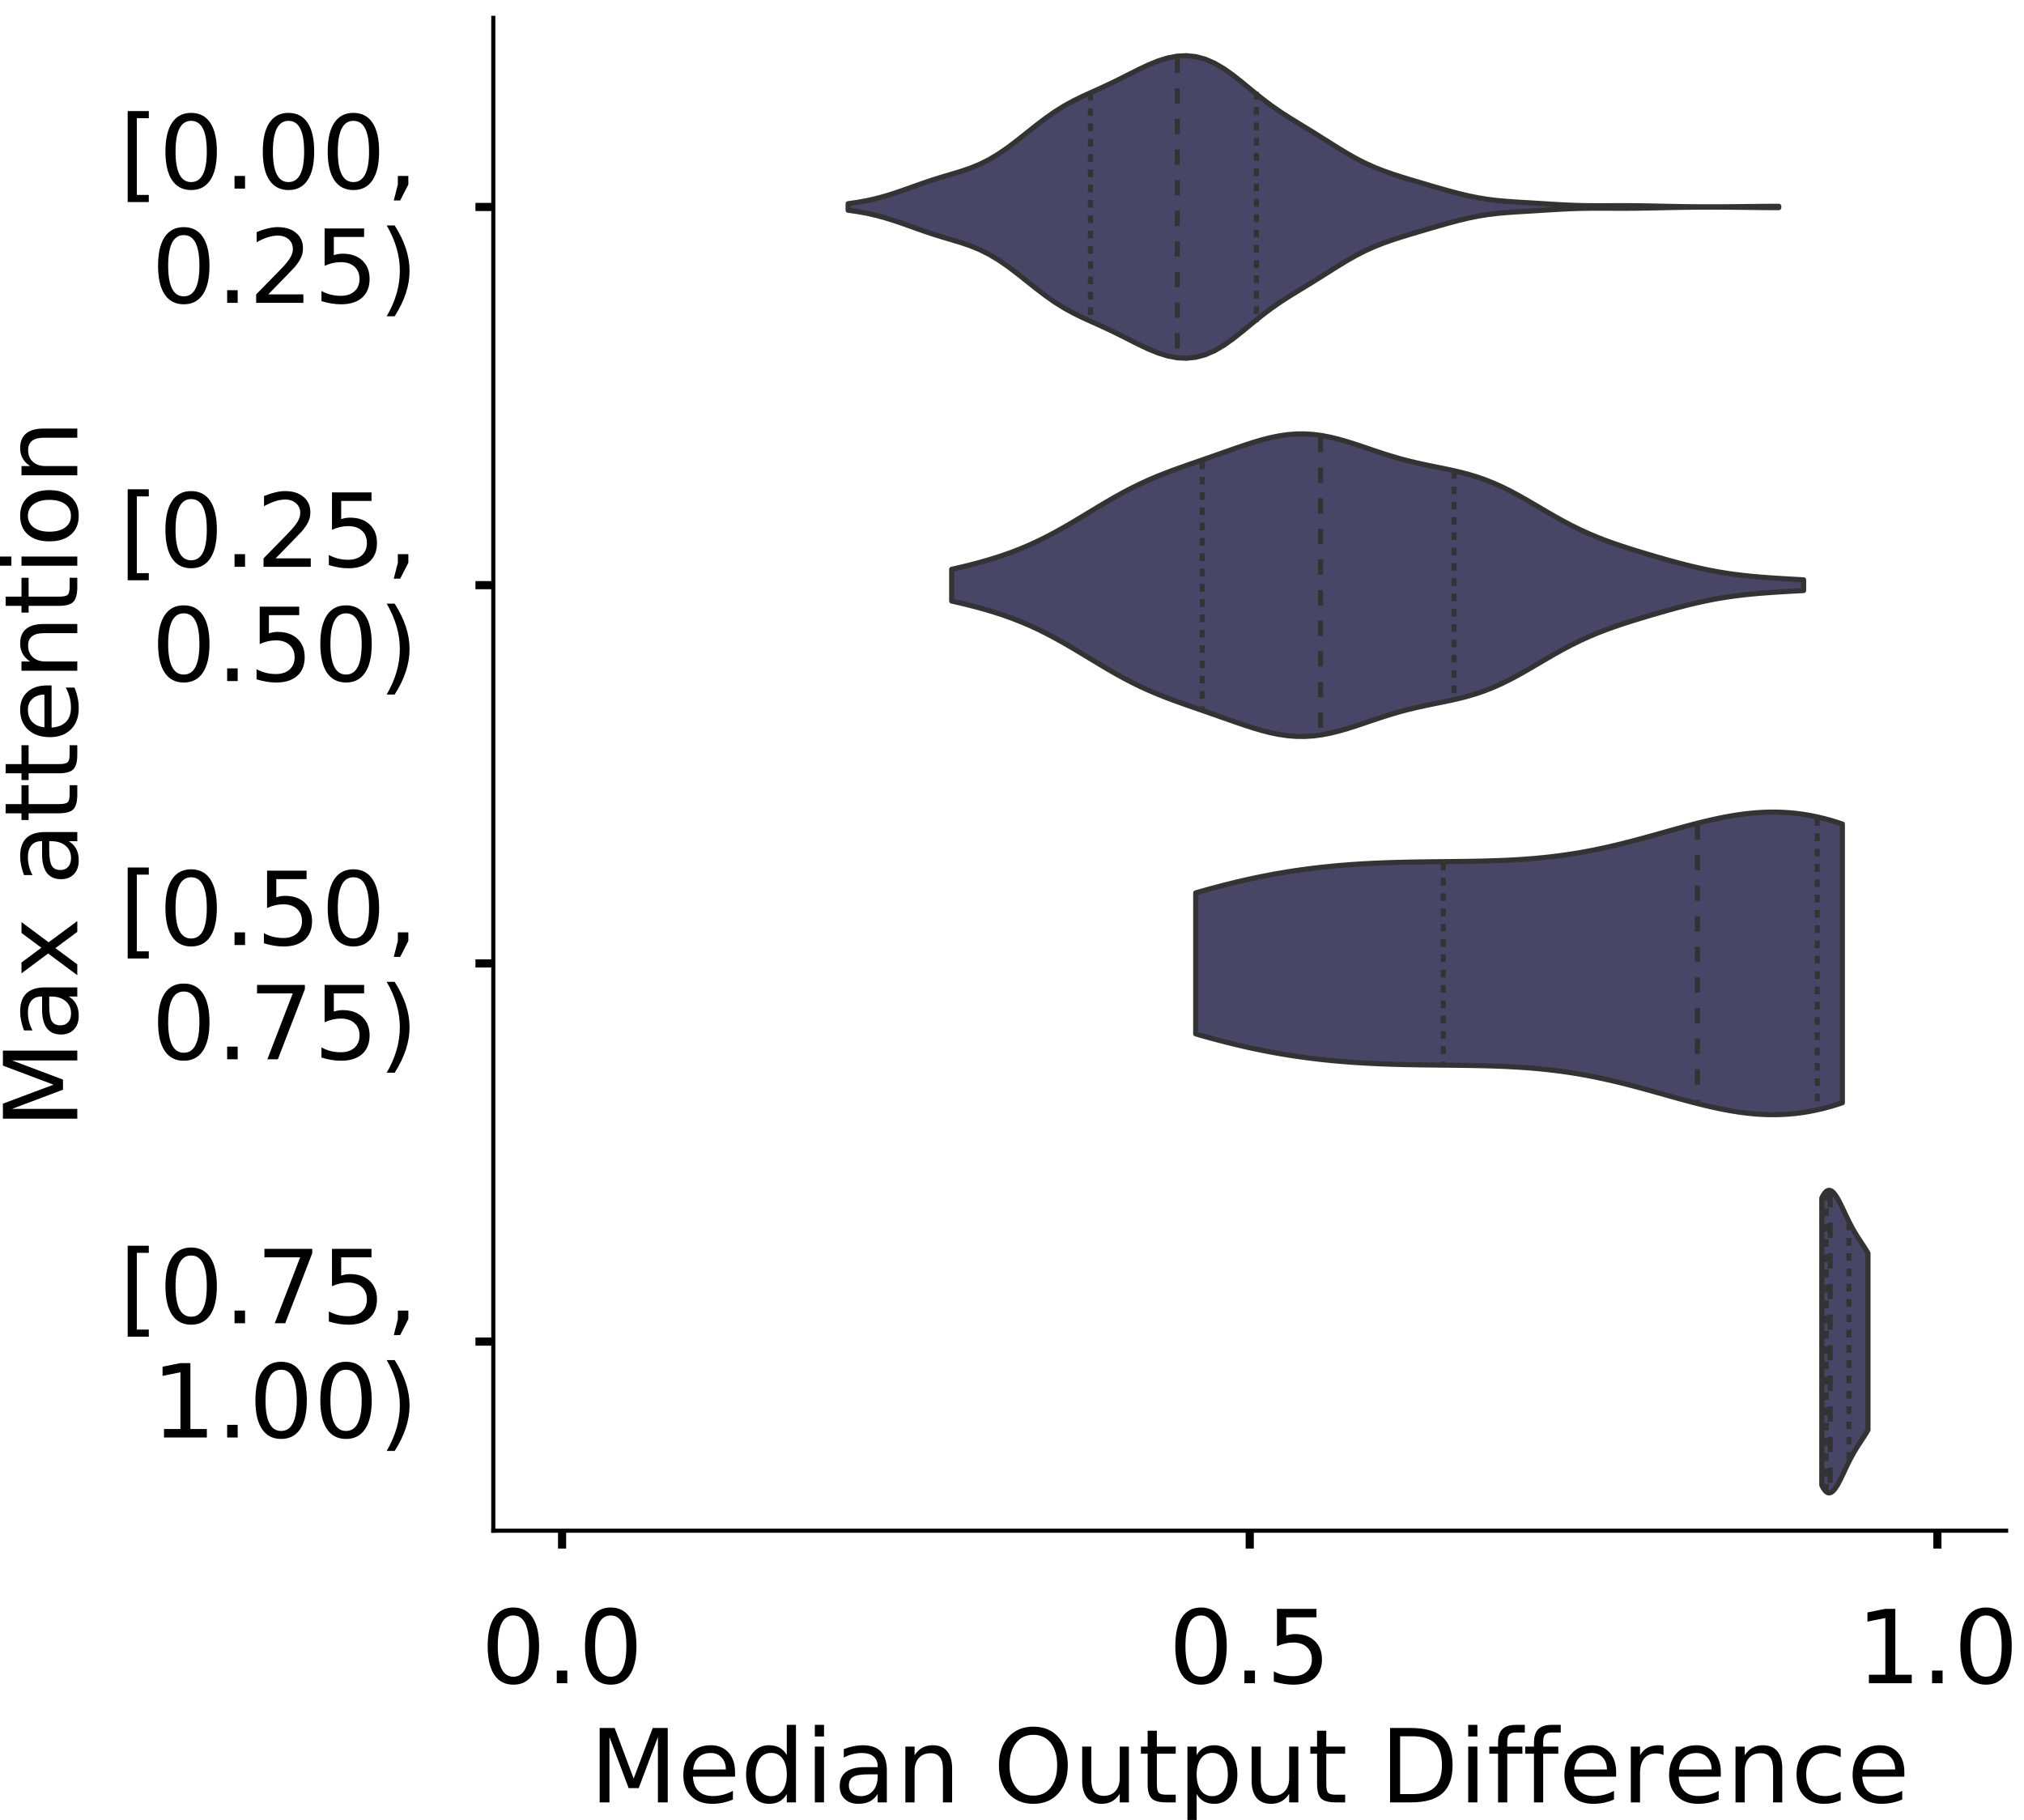 <?xml version="1.0" encoding="utf-8" standalone="no"?>
<!DOCTYPE svg PUBLIC "-//W3C//DTD SVG 1.1//EN"
  "http://www.w3.org/Graphics/SVG/1.1/DTD/svg11.dtd">
<!-- Created with matplotlib (https://matplotlib.org/) -->
<svg height="356.753pt" version="1.1" viewBox="0 0 396.753 356.753" width="396.753pt" xmlns="http://www.w3.org/2000/svg" xmlns:xlink="http://www.w3.org/1999/xlink">
 <defs>
  <style type="text/css">
*{stroke-linecap:butt;stroke-linejoin:round;}
  </style>
 </defs>
 <g id="figure_1">
  <g id="patch_1">
   <path d="M 0 356.753 
L 396.753 356.753 
L 396.753 0 
L 0 0 
z
" style="fill:#ffffff;"/>
  </g>
  <g id="axes_1">
   <g id="patch_2">
    <path d="M 96.7 300.053 
L 393.253 300.053 
L 393.253 3.5 
L 96.7 3.5 
z
" style="fill:#ffffff;"/>
   </g>
   <g id="PolyCollection_1">
    <defs>
     <path d="M 166.25 -315.54 
L 166.25 -316.828 
L 168.092 -317.089 
L 169.935 -317.425 
L 171.778 -317.843 
L 173.621 -318.346 
L 175.463 -318.924 
L 177.306 -319.559 
L 179.149 -320.219 
L 180.992 -320.872 
L 182.835 -321.491 
L 184.677 -322.065 
L 186.52 -322.609 
L 188.363 -323.166 
L 190.206 -323.794 
L 192.048 -324.549 
L 193.891 -325.473 
L 195.734 -326.578 
L 197.577 -327.848 
L 199.42 -329.243 
L 201.262 -330.704 
L 203.105 -332.169 
L 204.948 -333.573 
L 206.791 -334.864 
L 208.633 -336.013 
L 210.476 -337.021 
L 212.319 -337.918 
L 214.162 -338.756 
L 216.005 -339.587 
L 217.847 -340.45 
L 219.69 -341.356 
L 221.533 -342.29 
L 223.376 -343.214 
L 225.218 -344.077 
L 227.061 -344.823 
L 228.904 -345.396 
L 230.747 -345.747 
L 232.59 -345.839 
L 234.432 -345.645 
L 236.275 -345.147 
L 238.118 -344.345 
L 239.961 -343.262 
L 241.803 -341.947 
L 243.646 -340.482 
L 245.489 -338.962 
L 247.332 -337.474 
L 249.175 -336.081 
L 251.017 -334.8 
L 252.86 -333.614 
L 254.703 -332.481 
L 256.546 -331.358 
L 258.388 -330.217 
L 260.231 -329.055 
L 262.074 -327.893 
L 263.917 -326.769 
L 265.76 -325.721 
L 267.602 -324.778 
L 269.445 -323.949 
L 271.288 -323.223 
L 273.131 -322.579 
L 274.973 -321.989 
L 276.816 -321.428 
L 278.659 -320.881 
L 280.502 -320.339 
L 282.344 -319.805 
L 284.187 -319.286 
L 286.03 -318.799 
L 287.873 -318.361 
L 289.716 -317.987 
L 291.558 -317.687 
L 293.401 -317.459 
L 295.244 -317.29 
L 297.087 -317.161 
L 298.929 -317.048 
L 300.772 -316.938 
L 302.615 -316.822 
L 304.458 -316.707 
L 306.301 -316.601 
L 308.143 -316.517 
L 309.986 -316.461 
L 311.829 -316.433 
L 313.672 -316.428 
L 315.514 -316.434 
L 317.357 -316.441 
L 319.2 -316.438 
L 321.043 -316.423 
L 322.886 -316.394 
L 324.728 -316.357 
L 326.571 -316.316 
L 328.414 -316.279 
L 330.257 -316.248 
L 332.099 -316.227 
L 333.942 -316.215 
L 335.785 -316.213 
L 337.628 -316.22 
L 339.471 -316.235 
L 341.313 -316.255 
L 343.156 -316.277 
L 344.999 -316.297 
L 346.842 -316.311 
L 348.684 -316.316 
L 348.684 -316.052 
L 348.684 -316.052 
L 346.842 -316.057 
L 344.999 -316.071 
L 343.156 -316.092 
L 341.313 -316.114 
L 339.471 -316.134 
L 337.628 -316.148 
L 335.785 -316.155 
L 333.942 -316.153 
L 332.099 -316.142 
L 330.257 -316.12 
L 328.414 -316.09 
L 326.571 -316.052 
L 324.728 -316.012 
L 322.886 -315.974 
L 321.043 -315.946 
L 319.2 -315.93 
L 317.357 -315.928 
L 315.514 -315.934 
L 313.672 -315.94 
L 311.829 -315.935 
L 309.986 -315.907 
L 308.143 -315.851 
L 306.301 -315.767 
L 304.458 -315.662 
L 302.615 -315.546 
L 300.772 -315.431 
L 298.929 -315.32 
L 297.087 -315.208 
L 295.244 -315.078 
L 293.401 -314.909 
L 291.558 -314.681 
L 289.716 -314.381 
L 287.873 -314.007 
L 286.03 -313.569 
L 284.187 -313.082 
L 282.344 -312.564 
L 280.502 -312.029 
L 278.659 -311.487 
L 276.816 -310.94 
L 274.973 -310.38 
L 273.131 -309.789 
L 271.288 -309.145 
L 269.445 -308.419 
L 267.602 -307.59 
L 265.76 -306.647 
L 263.917 -305.599 
L 262.074 -304.475 
L 260.231 -303.313 
L 258.388 -302.151 
L 256.546 -301.01 
L 254.703 -299.888 
L 252.86 -298.755 
L 251.017 -297.569 
L 249.175 -296.288 
L 247.332 -294.894 
L 245.489 -293.407 
L 243.646 -291.886 
L 241.803 -290.421 
L 239.961 -289.107 
L 238.118 -288.023 
L 236.275 -287.222 
L 234.432 -286.724 
L 232.59 -286.529 
L 230.747 -286.621 
L 228.904 -286.973 
L 227.061 -287.545 
L 225.218 -288.291 
L 223.376 -289.154 
L 221.533 -290.078 
L 219.69 -291.012 
L 217.847 -291.919 
L 216.005 -292.781 
L 214.162 -293.612 
L 212.319 -294.45 
L 210.476 -295.348 
L 208.633 -296.355 
L 206.791 -297.504 
L 204.948 -298.796 
L 203.105 -300.199 
L 201.262 -301.664 
L 199.42 -303.126 
L 197.577 -304.52 
L 195.734 -305.79 
L 193.891 -306.895 
L 192.048 -307.819 
L 190.206 -308.574 
L 188.363 -309.202 
L 186.52 -309.759 
L 184.677 -310.304 
L 182.835 -310.877 
L 180.992 -311.496 
L 179.149 -312.149 
L 177.306 -312.81 
L 175.463 -313.444 
L 173.621 -314.022 
L 171.778 -314.525 
L 169.935 -314.944 
L 168.092 -315.279 
L 166.25 -315.54 
z
" id="m27f3ce3fa9" style="stroke:#333333;"/>
    </defs>
    <g clip-path="url(#p03386707c7)">
     <use style="fill:#484566;stroke:#333333;" x="0" xlink:href="#m27f3ce3fa9" y="356.753"/>
    </g>
   </g>
   <g id="PolyCollection_2">
    <defs>
     <path d="M 186.551 -238.934 
L 186.551 -245.157 
L 188.238 -245.543 
L 189.925 -245.954 
L 191.612 -246.392 
L 193.298 -246.864 
L 194.985 -247.373 
L 196.672 -247.926 
L 198.359 -248.528 
L 200.046 -249.186 
L 201.733 -249.901 
L 203.42 -250.677 
L 205.107 -251.512 
L 206.793 -252.403 
L 208.48 -253.343 
L 210.167 -254.323 
L 211.854 -255.33 
L 213.541 -256.351 
L 215.228 -257.37 
L 216.915 -258.373 
L 218.602 -259.346 
L 220.289 -260.277 
L 221.975 -261.156 
L 223.662 -261.98 
L 225.349 -262.746 
L 227.036 -263.458 
L 228.723 -264.124 
L 230.41 -264.753 
L 232.097 -265.356 
L 233.784 -265.945 
L 235.47 -266.529 
L 237.157 -267.115 
L 238.844 -267.707 
L 240.531 -268.302 
L 242.218 -268.893 
L 243.905 -269.47 
L 245.592 -270.017 
L 247.279 -270.516 
L 248.965 -270.949 
L 250.652 -271.297 
L 252.339 -271.546 
L 254.026 -271.683 
L 255.713 -271.701 
L 257.4 -271.599 
L 259.087 -271.381 
L 260.774 -271.058 
L 262.46 -270.643 
L 264.147 -270.157 
L 265.834 -269.619 
L 267.521 -269.054 
L 269.208 -268.481 
L 270.895 -267.92 
L 272.582 -267.387 
L 274.269 -266.893 
L 275.955 -266.442 
L 277.642 -266.034 
L 279.329 -265.662 
L 281.016 -265.314 
L 282.703 -264.973 
L 284.39 -264.621 
L 286.077 -264.236 
L 287.764 -263.799 
L 289.451 -263.294 
L 291.137 -262.708 
L 292.824 -262.035 
L 294.511 -261.274 
L 296.198 -260.432 
L 297.885 -259.524 
L 299.572 -258.565 
L 301.259 -257.579 
L 302.946 -256.587 
L 304.632 -255.611 
L 306.319 -254.669 
L 308.006 -253.777 
L 309.693 -252.943 
L 311.38 -252.172 
L 313.067 -251.461 
L 314.754 -250.806 
L 316.441 -250.199 
L 318.127 -249.629 
L 319.814 -249.087 
L 321.501 -248.565 
L 323.188 -248.058 
L 324.875 -247.563 
L 326.562 -247.081 
L 328.249 -246.614 
L 329.936 -246.168 
L 331.622 -245.746 
L 333.309 -245.355 
L 334.996 -244.999 
L 336.683 -244.681 
L 338.37 -244.402 
L 340.057 -244.16 
L 341.744 -243.954 
L 343.431 -243.779 
L 345.117 -243.63 
L 346.804 -243.501 
L 348.491 -243.388 
L 350.178 -243.286 
L 351.865 -243.19 
L 353.552 -243.098 
L 353.552 -240.994 
L 353.552 -240.994 
L 351.865 -240.902 
L 350.178 -240.806 
L 348.491 -240.703 
L 346.804 -240.59 
L 345.117 -240.462 
L 343.431 -240.313 
L 341.744 -240.138 
L 340.057 -239.931 
L 338.37 -239.69 
L 336.683 -239.411 
L 334.996 -239.092 
L 333.309 -238.737 
L 331.622 -238.346 
L 329.936 -237.924 
L 328.249 -237.477 
L 326.562 -237.01 
L 324.875 -236.528 
L 323.188 -236.033 
L 321.501 -235.526 
L 319.814 -235.005 
L 318.127 -234.463 
L 316.441 -233.893 
L 314.754 -233.285 
L 313.067 -232.63 
L 311.38 -231.92 
L 309.693 -231.149 
L 308.006 -230.315 
L 306.319 -229.423 
L 304.632 -228.481 
L 302.946 -227.505 
L 301.259 -226.513 
L 299.572 -225.526 
L 297.885 -224.568 
L 296.198 -223.659 
L 294.511 -222.818 
L 292.824 -222.057 
L 291.137 -221.384 
L 289.451 -220.797 
L 287.764 -220.292 
L 286.077 -219.856 
L 284.39 -219.471 
L 282.703 -219.118 
L 281.016 -218.778 
L 279.329 -218.43 
L 277.642 -218.058 
L 275.955 -217.65 
L 274.269 -217.199 
L 272.582 -216.704 
L 270.895 -216.171 
L 269.208 -215.611 
L 267.521 -215.038 
L 265.834 -214.472 
L 264.147 -213.935 
L 262.46 -213.448 
L 260.774 -213.034 
L 259.087 -212.71 
L 257.4 -212.493 
L 255.713 -212.391 
L 254.026 -212.409 
L 252.339 -212.546 
L 250.652 -212.794 
L 248.965 -213.143 
L 247.279 -213.576 
L 245.592 -214.075 
L 243.905 -214.622 
L 242.218 -215.198 
L 240.531 -215.79 
L 238.844 -216.385 
L 237.157 -216.976 
L 235.47 -217.563 
L 233.784 -218.147 
L 232.097 -218.736 
L 230.41 -219.339 
L 228.723 -219.968 
L 227.036 -220.633 
L 225.349 -221.346 
L 223.662 -222.112 
L 221.975 -222.935 
L 220.289 -223.815 
L 218.602 -224.745 
L 216.915 -225.718 
L 215.228 -226.721 
L 213.541 -227.741 
L 211.854 -228.762 
L 210.167 -229.769 
L 208.48 -230.749 
L 206.793 -231.688 
L 205.107 -232.579 
L 203.42 -233.414 
L 201.733 -234.19 
L 200.046 -234.906 
L 198.359 -235.563 
L 196.672 -236.166 
L 194.985 -236.719 
L 193.298 -237.228 
L 191.612 -237.699 
L 189.925 -238.138 
L 188.238 -238.548 
L 186.551 -238.934 
z
" id="mb035ad2526" style="stroke:#333333;"/>
    </defs>
    <g clip-path="url(#p03386707c7)">
     <use style="fill:#484566;stroke:#333333;" x="0" xlink:href="#mb035ad2526" y="356.753"/>
    </g>
   </g>
   <g id="PolyCollection_3">
    <defs>
     <path d="M 234.388 -154.087 
L 234.388 -181.728 
L 235.669 -182.094 
L 236.949 -182.451 
L 238.23 -182.798 
L 239.51 -183.135 
L 240.79 -183.461 
L 242.071 -183.775 
L 243.351 -184.078 
L 244.632 -184.368 
L 245.912 -184.646 
L 247.193 -184.911 
L 248.473 -185.163 
L 249.753 -185.402 
L 251.034 -185.628 
L 252.314 -185.841 
L 253.595 -186.041 
L 254.875 -186.228 
L 256.156 -186.403 
L 257.436 -186.565 
L 258.716 -186.714 
L 259.997 -186.853 
L 261.277 -186.979 
L 262.558 -187.094 
L 263.838 -187.199 
L 265.119 -187.294 
L 266.399 -187.378 
L 267.679 -187.454 
L 268.96 -187.52 
L 270.24 -187.579 
L 271.521 -187.629 
L 272.801 -187.673 
L 274.082 -187.71 
L 275.362 -187.742 
L 276.642 -187.768 
L 277.923 -187.791 
L 279.203 -187.809 
L 280.484 -187.825 
L 281.764 -187.84 
L 283.045 -187.853 
L 284.325 -187.866 
L 285.605 -187.88 
L 286.886 -187.896 
L 288.166 -187.915 
L 289.447 -187.938 
L 290.727 -187.965 
L 292.008 -187.999 
L 293.288 -188.04 
L 294.568 -188.09 
L 295.849 -188.148 
L 297.129 -188.217 
L 298.41 -188.298 
L 299.69 -188.39 
L 300.971 -188.496 
L 302.251 -188.616 
L 303.531 -188.751 
L 304.812 -188.901 
L 306.092 -189.067 
L 307.373 -189.25 
L 308.653 -189.449 
L 309.934 -189.665 
L 311.214 -189.897 
L 312.494 -190.146 
L 313.775 -190.411 
L 315.055 -190.691 
L 316.336 -190.986 
L 317.616 -191.294 
L 318.897 -191.615 
L 320.177 -191.946 
L 321.457 -192.288 
L 322.738 -192.636 
L 324.018 -192.991 
L 325.299 -193.349 
L 326.579 -193.709 
L 327.86 -194.068 
L 329.14 -194.423 
L 330.42 -194.773 
L 331.701 -195.114 
L 332.981 -195.443 
L 334.262 -195.758 
L 335.542 -196.057 
L 336.823 -196.336 
L 338.103 -196.592 
L 339.383 -196.824 
L 340.664 -197.029 
L 341.944 -197.203 
L 343.225 -197.346 
L 344.505 -197.455 
L 345.786 -197.528 
L 347.066 -197.563 
L 348.346 -197.559 
L 349.627 -197.515 
L 350.907 -197.429 
L 352.188 -197.301 
L 353.468 -197.131 
L 354.749 -196.919 
L 356.029 -196.663 
L 357.309 -196.366 
L 358.59 -196.027 
L 359.87 -195.647 
L 361.151 -195.228 
L 361.151 -140.587 
L 361.151 -140.587 
L 359.87 -140.168 
L 358.59 -139.788 
L 357.309 -139.449 
L 356.029 -139.152 
L 354.749 -138.896 
L 353.468 -138.684 
L 352.188 -138.514 
L 350.907 -138.386 
L 349.627 -138.3 
L 348.346 -138.256 
L 347.066 -138.252 
L 345.786 -138.287 
L 344.505 -138.36 
L 343.225 -138.469 
L 341.944 -138.612 
L 340.664 -138.786 
L 339.383 -138.991 
L 338.103 -139.223 
L 336.823 -139.479 
L 335.542 -139.758 
L 334.262 -140.057 
L 332.981 -140.372 
L 331.701 -140.701 
L 330.42 -141.042 
L 329.14 -141.392 
L 327.86 -141.747 
L 326.579 -142.106 
L 325.299 -142.466 
L 324.018 -142.824 
L 322.738 -143.179 
L 321.457 -143.527 
L 320.177 -143.869 
L 318.897 -144.2 
L 317.616 -144.521 
L 316.336 -144.829 
L 315.055 -145.124 
L 313.775 -145.404 
L 312.494 -145.669 
L 311.214 -145.918 
L 309.934 -146.15 
L 308.653 -146.366 
L 307.373 -146.565 
L 306.092 -146.748 
L 304.812 -146.914 
L 303.531 -147.064 
L 302.251 -147.199 
L 300.971 -147.319 
L 299.69 -147.425 
L 298.41 -147.517 
L 297.129 -147.598 
L 295.849 -147.667 
L 294.568 -147.725 
L 293.288 -147.775 
L 292.008 -147.816 
L 290.727 -147.85 
L 289.447 -147.877 
L 288.166 -147.9 
L 286.886 -147.919 
L 285.605 -147.935 
L 284.325 -147.949 
L 283.045 -147.962 
L 281.764 -147.975 
L 280.484 -147.99 
L 279.203 -148.006 
L 277.923 -148.024 
L 276.642 -148.047 
L 275.362 -148.073 
L 274.082 -148.105 
L 272.801 -148.142 
L 271.521 -148.186 
L 270.24 -148.236 
L 268.96 -148.295 
L 267.679 -148.361 
L 266.399 -148.437 
L 265.119 -148.521 
L 263.838 -148.616 
L 262.558 -148.721 
L 261.277 -148.836 
L 259.997 -148.962 
L 258.716 -149.101 
L 257.436 -149.25 
L 256.156 -149.412 
L 254.875 -149.587 
L 253.595 -149.774 
L 252.314 -149.974 
L 251.034 -150.187 
L 249.753 -150.413 
L 248.473 -150.652 
L 247.193 -150.904 
L 245.912 -151.169 
L 244.632 -151.447 
L 243.351 -151.737 
L 242.071 -152.04 
L 240.79 -152.354 
L 239.51 -152.68 
L 238.23 -153.017 
L 236.949 -153.364 
L 235.669 -153.721 
L 234.388 -154.087 
z
" id="m7a7c56ed4d" style="stroke:#333333;"/>
    </defs>
    <g clip-path="url(#p03386707c7)">
     <use style="fill:#484566;stroke:#333333;" x="0" xlink:href="#m7a7c56ed4d" y="356.753"/>
    </g>
   </g>
   <g id="PolyCollection_4">
    <defs>
     <path d="M 357.117 -65.611 
L 357.117 -121.927 
L 357.208 -122.113 
L 357.3 -122.287 
L 357.391 -122.448 
L 357.483 -122.597 
L 357.574 -122.734 
L 357.666 -122.859 
L 357.757 -122.971 
L 357.849 -123.07 
L 357.94 -123.157 
L 358.032 -123.232 
L 358.123 -123.294 
L 358.215 -123.344 
L 358.306 -123.382 
L 358.398 -123.408 
L 358.489 -123.422 
L 358.581 -123.424 
L 358.672 -123.416 
L 358.764 -123.395 
L 358.855 -123.364 
L 358.946 -123.322 
L 359.038 -123.27 
L 359.129 -123.208 
L 359.221 -123.135 
L 359.312 -123.053 
L 359.404 -122.963 
L 359.495 -122.863 
L 359.587 -122.755 
L 359.678 -122.638 
L 359.77 -122.514 
L 359.861 -122.383 
L 359.953 -122.245 
L 360.044 -122.1 
L 360.136 -121.95 
L 360.227 -121.793 
L 360.319 -121.632 
L 360.41 -121.465 
L 360.502 -121.294 
L 360.593 -121.119 
L 360.684 -120.941 
L 360.776 -120.759 
L 360.867 -120.574 
L 360.959 -120.387 
L 361.05 -120.198 
L 361.142 -120.007 
L 361.233 -119.814 
L 361.325 -119.621 
L 361.416 -119.427 
L 361.508 -119.233 
L 361.599 -119.038 
L 361.691 -118.844 
L 361.782 -118.65 
L 361.874 -118.457 
L 361.965 -118.265 
L 362.057 -118.074 
L 362.148 -117.885 
L 362.24 -117.697 
L 362.331 -117.511 
L 362.422 -117.326 
L 362.514 -117.144 
L 362.605 -116.964 
L 362.697 -116.786 
L 362.788 -116.611 
L 362.88 -116.438 
L 362.971 -116.267 
L 363.063 -116.099 
L 363.154 -115.933 
L 363.246 -115.769 
L 363.337 -115.608 
L 363.429 -115.449 
L 363.52 -115.292 
L 363.612 -115.138 
L 363.703 -114.985 
L 363.795 -114.835 
L 363.886 -114.686 
L 363.978 -114.539 
L 364.069 -114.394 
L 364.16 -114.25 
L 364.252 -114.108 
L 364.343 -113.966 
L 364.435 -113.826 
L 364.526 -113.686 
L 364.618 -113.547 
L 364.709 -113.408 
L 364.801 -113.27 
L 364.892 -113.131 
L 364.984 -112.992 
L 365.075 -112.853 
L 365.167 -112.714 
L 365.258 -112.574 
L 365.35 -112.432 
L 365.441 -112.29 
L 365.533 -112.146 
L 365.624 -112.001 
L 365.716 -111.855 
L 365.807 -111.706 
L 365.898 -111.556 
L 365.99 -111.403 
L 366.081 -111.249 
L 366.173 -111.092 
L 366.173 -76.446 
L 366.173 -76.446 
L 366.081 -76.289 
L 365.99 -76.135 
L 365.898 -75.983 
L 365.807 -75.832 
L 365.716 -75.684 
L 365.624 -75.537 
L 365.533 -75.392 
L 365.441 -75.248 
L 365.35 -75.106 
L 365.258 -74.965 
L 365.167 -74.824 
L 365.075 -74.685 
L 364.984 -74.546 
L 364.892 -74.407 
L 364.801 -74.269 
L 364.709 -74.13 
L 364.618 -73.991 
L 364.526 -73.852 
L 364.435 -73.712 
L 364.343 -73.572 
L 364.252 -73.431 
L 364.16 -73.288 
L 364.069 -73.144 
L 363.978 -72.999 
L 363.886 -72.852 
L 363.795 -72.703 
L 363.703 -72.553 
L 363.612 -72.401 
L 363.52 -72.246 
L 363.429 -72.089 
L 363.337 -71.931 
L 363.246 -71.769 
L 363.154 -71.606 
L 363.063 -71.44 
L 362.971 -71.271 
L 362.88 -71.101 
L 362.788 -70.928 
L 362.697 -70.752 
L 362.605 -70.574 
L 362.514 -70.394 
L 362.422 -70.212 
L 362.331 -70.028 
L 362.24 -69.842 
L 362.148 -69.654 
L 362.057 -69.464 
L 361.965 -69.273 
L 361.874 -69.081 
L 361.782 -68.888 
L 361.691 -68.695 
L 361.599 -68.5 
L 361.508 -68.306 
L 361.416 -68.111 
L 361.325 -67.917 
L 361.233 -67.724 
L 361.142 -67.532 
L 361.05 -67.341 
L 360.959 -67.152 
L 360.867 -66.964 
L 360.776 -66.78 
L 360.684 -66.598 
L 360.593 -66.419 
L 360.502 -66.244 
L 360.41 -66.073 
L 360.319 -65.907 
L 360.227 -65.745 
L 360.136 -65.589 
L 360.044 -65.438 
L 359.953 -65.293 
L 359.861 -65.155 
L 359.77 -65.024 
L 359.678 -64.9 
L 359.587 -64.784 
L 359.495 -64.676 
L 359.404 -64.576 
L 359.312 -64.485 
L 359.221 -64.403 
L 359.129 -64.331 
L 359.038 -64.268 
L 358.946 -64.216 
L 358.855 -64.174 
L 358.764 -64.143 
L 358.672 -64.123 
L 358.581 -64.114 
L 358.489 -64.116 
L 358.398 -64.13 
L 358.306 -64.156 
L 358.215 -64.194 
L 358.123 -64.244 
L 358.032 -64.307 
L 357.94 -64.381 
L 357.849 -64.468 
L 357.757 -64.568 
L 357.666 -64.68 
L 357.574 -64.804 
L 357.483 -64.941 
L 357.391 -65.09 
L 357.3 -65.252 
L 357.208 -65.425 
L 357.117 -65.611 
z
" id="m90b2c6c4c2" style="stroke:#333333;"/>
    </defs>
    <g clip-path="url(#p03386707c7)">
     <use style="fill:#484566;stroke:#333333;" x="0" xlink:href="#m90b2c6c4c2" y="356.753"/>
    </g>
   </g>
   <g id="patch_3">
    <path clip-path="url(#p03386707c7)" d="M 110.18 40.569 
L 110.18 40.569 
L 110.18 40.569 
L 110.18 40.569 
z
" style="fill:#484566;stroke:#333333;stroke-linejoin:miter;stroke-width:0.5;"/>
   </g>
   <g id="matplotlib.axis_1">
    <g id="xtick_1">
     <g id="line2d_1">
      <defs>
       <path d="M 0 0 
L 0 3.5 
" id="m6eb06bf47c" style="stroke:#000000;stroke-width:1.6;"/>
      </defs>
      <g>
       <use style="stroke:#000000;stroke-width:1.6;" x="110.18" xlink:href="#m6eb06bf47c" y="300.053"/>
      </g>
     </g>
     <g id="text_1">
      <!-- 0.0 -->
      <defs>
       <path d="M 31.781 66.406 
Q 24.172 66.406 20.328 58.906 
Q 16.5 51.422 16.5 36.375 
Q 16.5 21.391 20.328 13.891 
Q 24.172 6.391 31.781 6.391 
Q 39.453 6.391 43.281 13.891 
Q 47.125 21.391 47.125 36.375 
Q 47.125 51.422 43.281 58.906 
Q 39.453 66.406 31.781 66.406 
z
M 31.781 74.219 
Q 44.047 74.219 50.516 64.516 
Q 56.984 54.828 56.984 36.375 
Q 56.984 17.969 50.516 8.266 
Q 44.047 -1.422 31.781 -1.422 
Q 19.531 -1.422 13.062 8.266 
Q 6.594 17.969 6.594 36.375 
Q 6.594 54.828 13.062 64.516 
Q 19.531 74.219 31.781 74.219 
z
" id="DejaVuSans-48"/>
       <path d="M 10.688 12.406 
L 21 12.406 
L 21 0 
L 10.688 0 
z
" id="DejaVuSans-46"/>
      </defs>
      <g transform="translate(94.277 329.95)scale(0.2 -0.2)">
       <use xlink:href="#DejaVuSans-48"/>
       <use x="63.623" xlink:href="#DejaVuSans-46"/>
       <use x="95.41" xlink:href="#DejaVuSans-48"/>
      </g>
     </g>
    </g>
    <g id="xtick_2">
     <g id="line2d_2">
      <g>
       <use style="stroke:#000000;stroke-width:1.6;" x="244.977" xlink:href="#m6eb06bf47c" y="300.053"/>
      </g>
     </g>
     <g id="text_2">
      <!-- 0.5 -->
      <defs>
       <path d="M 10.797 72.906 
L 49.516 72.906 
L 49.516 64.594 
L 19.828 64.594 
L 19.828 46.734 
Q 21.969 47.469 24.109 47.828 
Q 26.266 48.188 28.422 48.188 
Q 40.625 48.188 47.75 41.5 
Q 54.891 34.812 54.891 23.391 
Q 54.891 11.625 47.562 5.094 
Q 40.234 -1.422 26.906 -1.422 
Q 22.312 -1.422 17.547 -0.641 
Q 12.797 0.141 7.719 1.703 
L 7.719 11.625 
Q 12.109 9.234 16.797 8.062 
Q 21.484 6.891 26.703 6.891 
Q 35.156 6.891 40.078 11.328 
Q 45.016 15.766 45.016 23.391 
Q 45.016 31 40.078 35.438 
Q 35.156 39.891 26.703 39.891 
Q 22.75 39.891 18.812 39.016 
Q 14.891 38.141 10.797 36.281 
z
" id="DejaVuSans-53"/>
      </defs>
      <g transform="translate(229.074 329.95)scale(0.2 -0.2)">
       <use xlink:href="#DejaVuSans-48"/>
       <use x="63.623" xlink:href="#DejaVuSans-46"/>
       <use x="95.41" xlink:href="#DejaVuSans-53"/>
      </g>
     </g>
    </g>
    <g id="xtick_3">
     <g id="line2d_3">
      <g>
       <use style="stroke:#000000;stroke-width:1.6;" x="379.774" xlink:href="#m6eb06bf47c" y="300.053"/>
      </g>
     </g>
     <g id="text_3">
      <!-- 1.0 -->
      <defs>
       <path d="M 12.406 8.297 
L 28.516 8.297 
L 28.516 63.922 
L 10.984 60.406 
L 10.984 69.391 
L 28.422 72.906 
L 38.281 72.906 
L 38.281 8.297 
L 54.391 8.297 
L 54.391 0 
L 12.406 0 
z
" id="DejaVuSans-49"/>
      </defs>
      <g transform="translate(363.871 329.95)scale(0.2 -0.2)">
       <use xlink:href="#DejaVuSans-49"/>
       <use x="63.623" xlink:href="#DejaVuSans-46"/>
       <use x="95.41" xlink:href="#DejaVuSans-48"/>
      </g>
     </g>
    </g>
    <g id="text_4">
     <!-- Median Output Difference -->
     <defs>
      <path d="M 9.812 72.906 
L 24.516 72.906 
L 43.109 23.297 
L 61.812 72.906 
L 76.516 72.906 
L 76.516 0 
L 66.891 0 
L 66.891 64.016 
L 48.094 14.016 
L 38.188 14.016 
L 19.391 64.016 
L 19.391 0 
L 9.812 0 
z
" id="DejaVuSans-77"/>
      <path d="M 56.203 29.594 
L 56.203 25.203 
L 14.891 25.203 
Q 15.484 15.922 20.484 11.062 
Q 25.484 6.203 34.422 6.203 
Q 39.594 6.203 44.453 7.469 
Q 49.312 8.734 54.109 11.281 
L 54.109 2.781 
Q 49.266 0.734 44.188 -0.344 
Q 39.109 -1.422 33.891 -1.422 
Q 20.797 -1.422 13.156 6.188 
Q 5.516 13.812 5.516 26.812 
Q 5.516 40.234 12.766 48.109 
Q 20.016 56 32.328 56 
Q 43.359 56 49.781 48.891 
Q 56.203 41.797 56.203 29.594 
z
M 47.219 32.234 
Q 47.125 39.594 43.094 43.984 
Q 39.062 48.391 32.422 48.391 
Q 24.906 48.391 20.391 44.141 
Q 15.875 39.891 15.188 32.172 
z
" id="DejaVuSans-101"/>
      <path d="M 45.406 46.391 
L 45.406 75.984 
L 54.391 75.984 
L 54.391 0 
L 45.406 0 
L 45.406 8.203 
Q 42.578 3.328 38.25 0.953 
Q 33.938 -1.422 27.875 -1.422 
Q 17.969 -1.422 11.734 6.484 
Q 5.516 14.406 5.516 27.297 
Q 5.516 40.188 11.734 48.094 
Q 17.969 56 27.875 56 
Q 33.938 56 38.25 53.625 
Q 42.578 51.266 45.406 46.391 
z
M 14.797 27.297 
Q 14.797 17.391 18.875 11.75 
Q 22.953 6.109 30.078 6.109 
Q 37.203 6.109 41.297 11.75 
Q 45.406 17.391 45.406 27.297 
Q 45.406 37.203 41.297 42.844 
Q 37.203 48.484 30.078 48.484 
Q 22.953 48.484 18.875 42.844 
Q 14.797 37.203 14.797 27.297 
z
" id="DejaVuSans-100"/>
      <path d="M 9.422 54.688 
L 18.406 54.688 
L 18.406 0 
L 9.422 0 
z
M 9.422 75.984 
L 18.406 75.984 
L 18.406 64.594 
L 9.422 64.594 
z
" id="DejaVuSans-105"/>
      <path d="M 34.281 27.484 
Q 23.391 27.484 19.188 25 
Q 14.984 22.516 14.984 16.5 
Q 14.984 11.719 18.141 8.906 
Q 21.297 6.109 26.703 6.109 
Q 34.188 6.109 38.703 11.406 
Q 43.219 16.703 43.219 25.484 
L 43.219 27.484 
z
M 52.203 31.203 
L 52.203 0 
L 43.219 0 
L 43.219 8.297 
Q 40.141 3.328 35.547 0.953 
Q 30.953 -1.422 24.312 -1.422 
Q 15.922 -1.422 10.953 3.297 
Q 6 8.016 6 15.922 
Q 6 25.141 12.172 29.828 
Q 18.359 34.516 30.609 34.516 
L 43.219 34.516 
L 43.219 35.406 
Q 43.219 41.609 39.141 45 
Q 35.062 48.391 27.688 48.391 
Q 23 48.391 18.547 47.266 
Q 14.109 46.141 10.016 43.891 
L 10.016 52.203 
Q 14.938 54.109 19.578 55.047 
Q 24.219 56 28.609 56 
Q 40.484 56 46.344 49.844 
Q 52.203 43.703 52.203 31.203 
z
" id="DejaVuSans-97"/>
      <path d="M 54.891 33.016 
L 54.891 0 
L 45.906 0 
L 45.906 32.719 
Q 45.906 40.484 42.875 44.328 
Q 39.844 48.188 33.797 48.188 
Q 26.516 48.188 22.312 43.547 
Q 18.109 38.922 18.109 30.906 
L 18.109 0 
L 9.078 0 
L 9.078 54.688 
L 18.109 54.688 
L 18.109 46.188 
Q 21.344 51.125 25.703 53.562 
Q 30.078 56 35.797 56 
Q 45.219 56 50.047 50.172 
Q 54.891 44.344 54.891 33.016 
z
" id="DejaVuSans-110"/>
      <path id="DejaVuSans-32"/>
      <path d="M 39.406 66.219 
Q 28.656 66.219 22.328 58.203 
Q 16.016 50.203 16.016 36.375 
Q 16.016 22.609 22.328 14.594 
Q 28.656 6.594 39.406 6.594 
Q 50.141 6.594 56.422 14.594 
Q 62.703 22.609 62.703 36.375 
Q 62.703 50.203 56.422 58.203 
Q 50.141 66.219 39.406 66.219 
z
M 39.406 74.219 
Q 54.734 74.219 63.906 63.938 
Q 73.094 53.656 73.094 36.375 
Q 73.094 19.141 63.906 8.859 
Q 54.734 -1.422 39.406 -1.422 
Q 24.031 -1.422 14.812 8.828 
Q 5.609 19.094 5.609 36.375 
Q 5.609 53.656 14.812 63.938 
Q 24.031 74.219 39.406 74.219 
z
" id="DejaVuSans-79"/>
      <path d="M 8.5 21.578 
L 8.5 54.688 
L 17.484 54.688 
L 17.484 21.922 
Q 17.484 14.156 20.5 10.266 
Q 23.531 6.391 29.594 6.391 
Q 36.859 6.391 41.078 11.031 
Q 45.312 15.672 45.312 23.688 
L 45.312 54.688 
L 54.297 54.688 
L 54.297 0 
L 45.312 0 
L 45.312 8.406 
Q 42.047 3.422 37.719 1 
Q 33.406 -1.422 27.688 -1.422 
Q 18.266 -1.422 13.375 4.438 
Q 8.5 10.297 8.5 21.578 
z
M 31.109 56 
z
" id="DejaVuSans-117"/>
      <path d="M 18.312 70.219 
L 18.312 54.688 
L 36.812 54.688 
L 36.812 47.703 
L 18.312 47.703 
L 18.312 18.016 
Q 18.312 11.328 20.141 9.422 
Q 21.969 7.516 27.594 7.516 
L 36.812 7.516 
L 36.812 0 
L 27.594 0 
Q 17.188 0 13.234 3.875 
Q 9.281 7.766 9.281 18.016 
L 9.281 47.703 
L 2.688 47.703 
L 2.688 54.688 
L 9.281 54.688 
L 9.281 70.219 
z
" id="DejaVuSans-116"/>
      <path d="M 18.109 8.203 
L 18.109 -20.797 
L 9.078 -20.797 
L 9.078 54.688 
L 18.109 54.688 
L 18.109 46.391 
Q 20.953 51.266 25.266 53.625 
Q 29.594 56 35.594 56 
Q 45.562 56 51.781 48.094 
Q 58.016 40.188 58.016 27.297 
Q 58.016 14.406 51.781 6.484 
Q 45.562 -1.422 35.594 -1.422 
Q 29.594 -1.422 25.266 0.953 
Q 20.953 3.328 18.109 8.203 
z
M 48.688 27.297 
Q 48.688 37.203 44.609 42.844 
Q 40.531 48.484 33.406 48.484 
Q 26.266 48.484 22.188 42.844 
Q 18.109 37.203 18.109 27.297 
Q 18.109 17.391 22.188 11.75 
Q 26.266 6.109 33.406 6.109 
Q 40.531 6.109 44.609 11.75 
Q 48.688 17.391 48.688 27.297 
z
" id="DejaVuSans-112"/>
      <path d="M 19.672 64.797 
L 19.672 8.109 
L 31.594 8.109 
Q 46.688 8.109 53.688 14.938 
Q 60.688 21.781 60.688 36.531 
Q 60.688 51.172 53.688 57.984 
Q 46.688 64.797 31.594 64.797 
z
M 9.812 72.906 
L 30.078 72.906 
Q 51.266 72.906 61.172 64.094 
Q 71.094 55.281 71.094 36.531 
Q 71.094 17.672 61.125 8.828 
Q 51.172 0 30.078 0 
L 9.812 0 
z
" id="DejaVuSans-68"/>
      <path d="M 37.109 75.984 
L 37.109 68.5 
L 28.516 68.5 
Q 23.688 68.5 21.797 66.547 
Q 19.922 64.594 19.922 59.516 
L 19.922 54.688 
L 34.719 54.688 
L 34.719 47.703 
L 19.922 47.703 
L 19.922 0 
L 10.891 0 
L 10.891 47.703 
L 2.297 47.703 
L 2.297 54.688 
L 10.891 54.688 
L 10.891 58.5 
Q 10.891 67.625 15.141 71.797 
Q 19.391 75.984 28.609 75.984 
z
" id="DejaVuSans-102"/>
      <path d="M 41.109 46.297 
Q 39.594 47.172 37.812 47.578 
Q 36.031 48 33.891 48 
Q 26.266 48 22.188 43.047 
Q 18.109 38.094 18.109 28.812 
L 18.109 0 
L 9.078 0 
L 9.078 54.688 
L 18.109 54.688 
L 18.109 46.188 
Q 20.953 51.172 25.484 53.578 
Q 30.031 56 36.531 56 
Q 37.453 56 38.578 55.875 
Q 39.703 55.766 41.062 55.516 
z
" id="DejaVuSans-114"/>
      <path d="M 48.781 52.594 
L 48.781 44.188 
Q 44.969 46.297 41.141 47.344 
Q 37.312 48.391 33.406 48.391 
Q 24.656 48.391 19.812 42.844 
Q 14.984 37.312 14.984 27.297 
Q 14.984 17.281 19.812 11.734 
Q 24.656 6.203 33.406 6.203 
Q 37.312 6.203 41.141 7.25 
Q 44.969 8.297 48.781 10.406 
L 48.781 2.094 
Q 45.016 0.344 40.984 -0.531 
Q 36.969 -1.422 32.422 -1.422 
Q 20.062 -1.422 12.781 6.344 
Q 5.516 14.109 5.516 27.297 
Q 5.516 40.672 12.859 48.328 
Q 20.219 56 33.016 56 
Q 37.156 56 41.109 55.141 
Q 45.062 54.297 48.781 52.594 
z
" id="DejaVuSans-99"/>
     </defs>
     <g transform="translate(115.589 353.306)scale(0.2 -0.2)">
      <use xlink:href="#DejaVuSans-77"/>
      <use x="86.279" xlink:href="#DejaVuSans-101"/>
      <use x="147.803" xlink:href="#DejaVuSans-100"/>
      <use x="211.279" xlink:href="#DejaVuSans-105"/>
      <use x="239.062" xlink:href="#DejaVuSans-97"/>
      <use x="300.342" xlink:href="#DejaVuSans-110"/>
      <use x="363.721" xlink:href="#DejaVuSans-32"/>
      <use x="395.508" xlink:href="#DejaVuSans-79"/>
      <use x="474.219" xlink:href="#DejaVuSans-117"/>
      <use x="537.598" xlink:href="#DejaVuSans-116"/>
      <use x="576.807" xlink:href="#DejaVuSans-112"/>
      <use x="640.283" xlink:href="#DejaVuSans-117"/>
      <use x="703.662" xlink:href="#DejaVuSans-116"/>
      <use x="742.871" xlink:href="#DejaVuSans-32"/>
      <use x="774.658" xlink:href="#DejaVuSans-68"/>
      <use x="851.66" xlink:href="#DejaVuSans-105"/>
      <use x="879.443" xlink:href="#DejaVuSans-102"/>
      <use x="914.648" xlink:href="#DejaVuSans-102"/>
      <use x="949.854" xlink:href="#DejaVuSans-101"/>
      <use x="1011.377" xlink:href="#DejaVuSans-114"/>
      <use x="1052.459" xlink:href="#DejaVuSans-101"/>
      <use x="1113.982" xlink:href="#DejaVuSans-110"/>
      <use x="1177.361" xlink:href="#DejaVuSans-99"/>
      <use x="1232.342" xlink:href="#DejaVuSans-101"/>
     </g>
    </g>
   </g>
   <g id="matplotlib.axis_2">
    <g id="ytick_1">
     <g id="line2d_4">
      <defs>
       <path d="M 0 0 
L -3.5 0 
" id="m2c96aa5663" style="stroke:#000000;stroke-width:1.6;"/>
      </defs>
      <g>
       <use style="stroke:#000000;stroke-width:1.6;" x="96.7" xlink:href="#m2c96aa5663" y="40.569"/>
      </g>
     </g>
     <g id="text_5">
      <!-- [0.00, -->
      <defs>
       <path d="M 8.594 75.984 
L 29.297 75.984 
L 29.297 69 
L 17.578 69 
L 17.578 -6.203 
L 29.297 -6.203 
L 29.297 -13.188 
L 8.594 -13.188 
z
" id="DejaVuSans-91"/>
       <path d="M 11.719 12.406 
L 22.016 12.406 
L 22.016 4 
L 14.016 -11.625 
L 7.719 -11.625 
L 11.719 4 
z
" id="DejaVuSans-44"/>
      </defs>
      <g transform="translate(23.309 36.97)scale(0.2 -0.2)">
       <use xlink:href="#DejaVuSans-91"/>
       <use x="39.014" xlink:href="#DejaVuSans-48"/>
       <use x="102.637" xlink:href="#DejaVuSans-46"/>
       <use x="134.424" xlink:href="#DejaVuSans-48"/>
       <use x="198.047" xlink:href="#DejaVuSans-48"/>
       <use x="261.67" xlink:href="#DejaVuSans-44"/>
      </g>
      <!-- 0.25) -->
      <defs>
       <path d="M 19.188 8.297 
L 53.609 8.297 
L 53.609 0 
L 7.328 0 
L 7.328 8.297 
Q 12.938 14.109 22.625 23.891 
Q 32.328 33.688 34.812 36.531 
Q 39.547 41.844 41.422 45.531 
Q 43.312 49.219 43.312 52.781 
Q 43.312 58.594 39.234 62.25 
Q 35.156 65.922 28.609 65.922 
Q 23.969 65.922 18.812 64.312 
Q 13.672 62.703 7.812 59.422 
L 7.812 69.391 
Q 13.766 71.781 18.938 73 
Q 24.125 74.219 28.422 74.219 
Q 39.75 74.219 46.484 68.547 
Q 53.219 62.891 53.219 53.422 
Q 53.219 48.922 51.531 44.891 
Q 49.859 40.875 45.406 35.406 
Q 44.188 33.984 37.641 27.219 
Q 31.109 20.453 19.188 8.297 
z
" id="DejaVuSans-50"/>
       <path d="M 8.016 75.875 
L 15.828 75.875 
Q 23.141 64.359 26.781 53.312 
Q 30.422 42.281 30.422 31.391 
Q 30.422 20.453 26.781 9.375 
Q 23.141 -1.703 15.828 -13.188 
L 8.016 -13.188 
Q 14.5 -2 17.703 9.062 
Q 20.906 20.125 20.906 31.391 
Q 20.906 42.672 17.703 53.656 
Q 14.5 64.656 8.016 75.875 
z
" id="DejaVuSans-41"/>
      </defs>
      <g transform="translate(29.666 59.365)scale(0.2 -0.2)">
       <use xlink:href="#DejaVuSans-48"/>
       <use x="63.623" xlink:href="#DejaVuSans-46"/>
       <use x="95.41" xlink:href="#DejaVuSans-50"/>
       <use x="159.033" xlink:href="#DejaVuSans-53"/>
       <use x="222.656" xlink:href="#DejaVuSans-41"/>
      </g>
     </g>
    </g>
    <g id="ytick_2">
     <g id="line2d_5">
      <g>
       <use style="stroke:#000000;stroke-width:1.6;" x="96.7" xlink:href="#m2c96aa5663" y="114.707"/>
      </g>
     </g>
     <g id="text_6">
      <!-- [0.25, -->
      <g transform="translate(23.309 111.108)scale(0.2 -0.2)">
       <use xlink:href="#DejaVuSans-91"/>
       <use x="39.014" xlink:href="#DejaVuSans-48"/>
       <use x="102.637" xlink:href="#DejaVuSans-46"/>
       <use x="134.424" xlink:href="#DejaVuSans-50"/>
       <use x="198.047" xlink:href="#DejaVuSans-53"/>
       <use x="261.67" xlink:href="#DejaVuSans-44"/>
      </g>
      <!-- 0.50) -->
      <g transform="translate(29.666 133.504)scale(0.2 -0.2)">
       <use xlink:href="#DejaVuSans-48"/>
       <use x="63.623" xlink:href="#DejaVuSans-46"/>
       <use x="95.41" xlink:href="#DejaVuSans-53"/>
       <use x="159.033" xlink:href="#DejaVuSans-48"/>
       <use x="222.656" xlink:href="#DejaVuSans-41"/>
      </g>
     </g>
    </g>
    <g id="ytick_3">
     <g id="line2d_6">
      <g>
       <use style="stroke:#000000;stroke-width:1.6;" x="96.7" xlink:href="#m2c96aa5663" y="188.846"/>
      </g>
     </g>
     <g id="text_7">
      <!-- [0.50, -->
      <g transform="translate(23.309 185.246)scale(0.2 -0.2)">
       <use xlink:href="#DejaVuSans-91"/>
       <use x="39.014" xlink:href="#DejaVuSans-48"/>
       <use x="102.637" xlink:href="#DejaVuSans-46"/>
       <use x="134.424" xlink:href="#DejaVuSans-53"/>
       <use x="198.047" xlink:href="#DejaVuSans-48"/>
       <use x="261.67" xlink:href="#DejaVuSans-44"/>
      </g>
      <!-- 0.75) -->
      <defs>
       <path d="M 8.203 72.906 
L 55.078 72.906 
L 55.078 68.703 
L 28.609 0 
L 18.312 0 
L 43.219 64.594 
L 8.203 64.594 
z
" id="DejaVuSans-55"/>
      </defs>
      <g transform="translate(29.666 207.642)scale(0.2 -0.2)">
       <use xlink:href="#DejaVuSans-48"/>
       <use x="63.623" xlink:href="#DejaVuSans-46"/>
       <use x="95.41" xlink:href="#DejaVuSans-55"/>
       <use x="159.033" xlink:href="#DejaVuSans-53"/>
       <use x="222.656" xlink:href="#DejaVuSans-41"/>
      </g>
     </g>
    </g>
    <g id="ytick_4">
     <g id="line2d_7">
      <g>
       <use style="stroke:#000000;stroke-width:1.6;" x="96.7" xlink:href="#m2c96aa5663" y="262.984"/>
      </g>
     </g>
     <g id="text_8">
      <!-- [0.75, -->
      <g transform="translate(23.309 259.385)scale(0.2 -0.2)">
       <use xlink:href="#DejaVuSans-91"/>
       <use x="39.014" xlink:href="#DejaVuSans-48"/>
       <use x="102.637" xlink:href="#DejaVuSans-46"/>
       <use x="134.424" xlink:href="#DejaVuSans-55"/>
       <use x="198.047" xlink:href="#DejaVuSans-53"/>
       <use x="261.67" xlink:href="#DejaVuSans-44"/>
      </g>
      <!-- 1.00) -->
      <g transform="translate(29.666 281.78)scale(0.2 -0.2)">
       <use xlink:href="#DejaVuSans-49"/>
       <use x="63.623" xlink:href="#DejaVuSans-46"/>
       <use x="95.41" xlink:href="#DejaVuSans-48"/>
       <use x="159.033" xlink:href="#DejaVuSans-48"/>
       <use x="222.656" xlink:href="#DejaVuSans-41"/>
      </g>
     </g>
    </g>
    <g id="text_9">
     <!-- Max attention -->
     <defs>
      <path d="M 54.891 54.688 
L 35.109 28.078 
L 55.906 0 
L 45.312 0 
L 29.391 21.484 
L 13.484 0 
L 2.875 0 
L 24.125 28.609 
L 4.688 54.688 
L 15.281 54.688 
L 29.781 35.203 
L 44.281 54.688 
z
" id="DejaVuSans-120"/>
      <path d="M 30.609 48.391 
Q 23.391 48.391 19.188 42.75 
Q 14.984 37.109 14.984 27.297 
Q 14.984 17.484 19.156 11.844 
Q 23.344 6.203 30.609 6.203 
Q 37.797 6.203 41.984 11.859 
Q 46.188 17.531 46.188 27.297 
Q 46.188 37.016 41.984 42.703 
Q 37.797 48.391 30.609 48.391 
z
M 30.609 56 
Q 42.328 56 49.016 48.375 
Q 55.719 40.766 55.719 27.297 
Q 55.719 13.875 49.016 6.219 
Q 42.328 -1.422 30.609 -1.422 
Q 18.844 -1.422 12.172 6.219 
Q 5.516 13.875 5.516 27.297 
Q 5.516 40.766 12.172 48.375 
Q 18.844 56 30.609 56 
z
" id="DejaVuSans-111"/>
     </defs>
     <g transform="translate(15.15 221.244)rotate(-90)scale(0.2 -0.2)">
      <use xlink:href="#DejaVuSans-77"/>
      <use x="86.279" xlink:href="#DejaVuSans-97"/>
      <use x="147.559" xlink:href="#DejaVuSans-120"/>
      <use x="206.738" xlink:href="#DejaVuSans-32"/>
      <use x="238.525" xlink:href="#DejaVuSans-97"/>
      <use x="299.805" xlink:href="#DejaVuSans-116"/>
      <use x="339.014" xlink:href="#DejaVuSans-116"/>
      <use x="378.223" xlink:href="#DejaVuSans-101"/>
      <use x="439.746" xlink:href="#DejaVuSans-110"/>
      <use x="503.125" xlink:href="#DejaVuSans-116"/>
      <use x="542.334" xlink:href="#DejaVuSans-105"/>
      <use x="570.117" xlink:href="#DejaVuSans-111"/>
      <use x="631.299" xlink:href="#DejaVuSans-110"/>
     </g>
    </g>
   </g>
   <g id="line2d_8">
    <path clip-path="url(#p03386707c7)" d="M 213.757 18.223 
L 213.757 62.915 
" style="fill:none;stroke:#333333;stroke-dasharray:1.5,1.5;stroke-dashoffset:0;"/>
   </g>
   <g id="line2d_9">
    <path clip-path="url(#p03386707c7)" d="M 230.774 11.302 
L 230.774 69.837 
" style="fill:none;stroke:#333333;stroke-dasharray:3,3;stroke-dashoffset:0;"/>
   </g>
   <g id="line2d_10">
    <path clip-path="url(#p03386707c7)" d="M 246.284 18.019 
L 246.284 63.119 
" style="fill:none;stroke:#333333;stroke-dasharray:1.5,1.5;stroke-dashoffset:0;"/>
   </g>
   <g id="line2d_11">
    <path clip-path="url(#p03386707c7)" d="M 235.675 90.469 
L 235.675 138.946 
" style="fill:none;stroke:#333333;stroke-dasharray:1.5,1.5;stroke-dashoffset:0;"/>
   </g>
   <g id="line2d_12">
    <path clip-path="url(#p03386707c7)" d="M 258.872 85.665 
L 258.872 143.75 
" style="fill:none;stroke:#333333;stroke-dasharray:3,3;stroke-dashoffset:0;"/>
   </g>
   <g id="line2d_13">
    <path clip-path="url(#p03386707c7)" d="M 285.038 92.358 
L 285.038 137.057 
" style="fill:none;stroke:#333333;stroke-dasharray:1.5,1.5;stroke-dashoffset:0;"/>
   </g>
   <g id="line2d_14">
    <path clip-path="url(#p03386707c7)" d="M 282.913 169.1 
L 282.913 208.592 
" style="fill:none;stroke:#333333;stroke-dasharray:1.5,1.5;stroke-dashoffset:0;"/>
   </g>
   <g id="line2d_15">
    <path clip-path="url(#p03386707c7)" d="M 332.733 161.586 
L 332.733 216.106 
" style="fill:none;stroke:#333333;stroke-dasharray:3,3;stroke-dashoffset:0;"/>
   </g>
   <g id="line2d_16">
    <path clip-path="url(#p03386707c7)" d="M 356.225 160.378 
L 356.225 217.314 
" style="fill:none;stroke:#333333;stroke-dasharray:1.5,1.5;stroke-dashoffset:0;"/>
   </g>
   <g id="line2d_17">
    <path clip-path="url(#p03386707c7)" d="M 357.978 233.89 
L 357.978 292.078 
" style="fill:none;stroke:#333333;stroke-dasharray:1.5,1.5;stroke-dashoffset:0;"/>
   </g>
   <g id="line2d_18">
    <path clip-path="url(#p03386707c7)" d="M 358.764 233.654 
L 358.764 292.314 
" style="fill:none;stroke:#333333;stroke-dasharray:3,3;stroke-dashoffset:0;"/>
   </g>
   <g id="line2d_19">
    <path clip-path="url(#p03386707c7)" d="M 362.43 239.663 
L 362.43 286.306 
" style="fill:none;stroke:#333333;stroke-dasharray:1.5,1.5;stroke-dashoffset:0;"/>
   </g>
   <g id="patch_4">
    <path d="M 96.7 300.053 
L 96.7 3.5 
" style="fill:none;stroke:#000000;stroke-linecap:square;stroke-linejoin:miter;stroke-width:0.8;"/>
   </g>
   <g id="patch_5">
    <path d="M 96.7 300.053 
L 393.253 300.053 
" style="fill:none;stroke:#000000;stroke-linecap:square;stroke-linejoin:miter;stroke-width:0.8;"/>
   </g>
  </g>
 </g>
 <defs>
  <clipPath id="p03386707c7">
   <rect height="296.553" width="296.553" x="96.7" y="3.5"/>
  </clipPath>
 </defs>
</svg>
